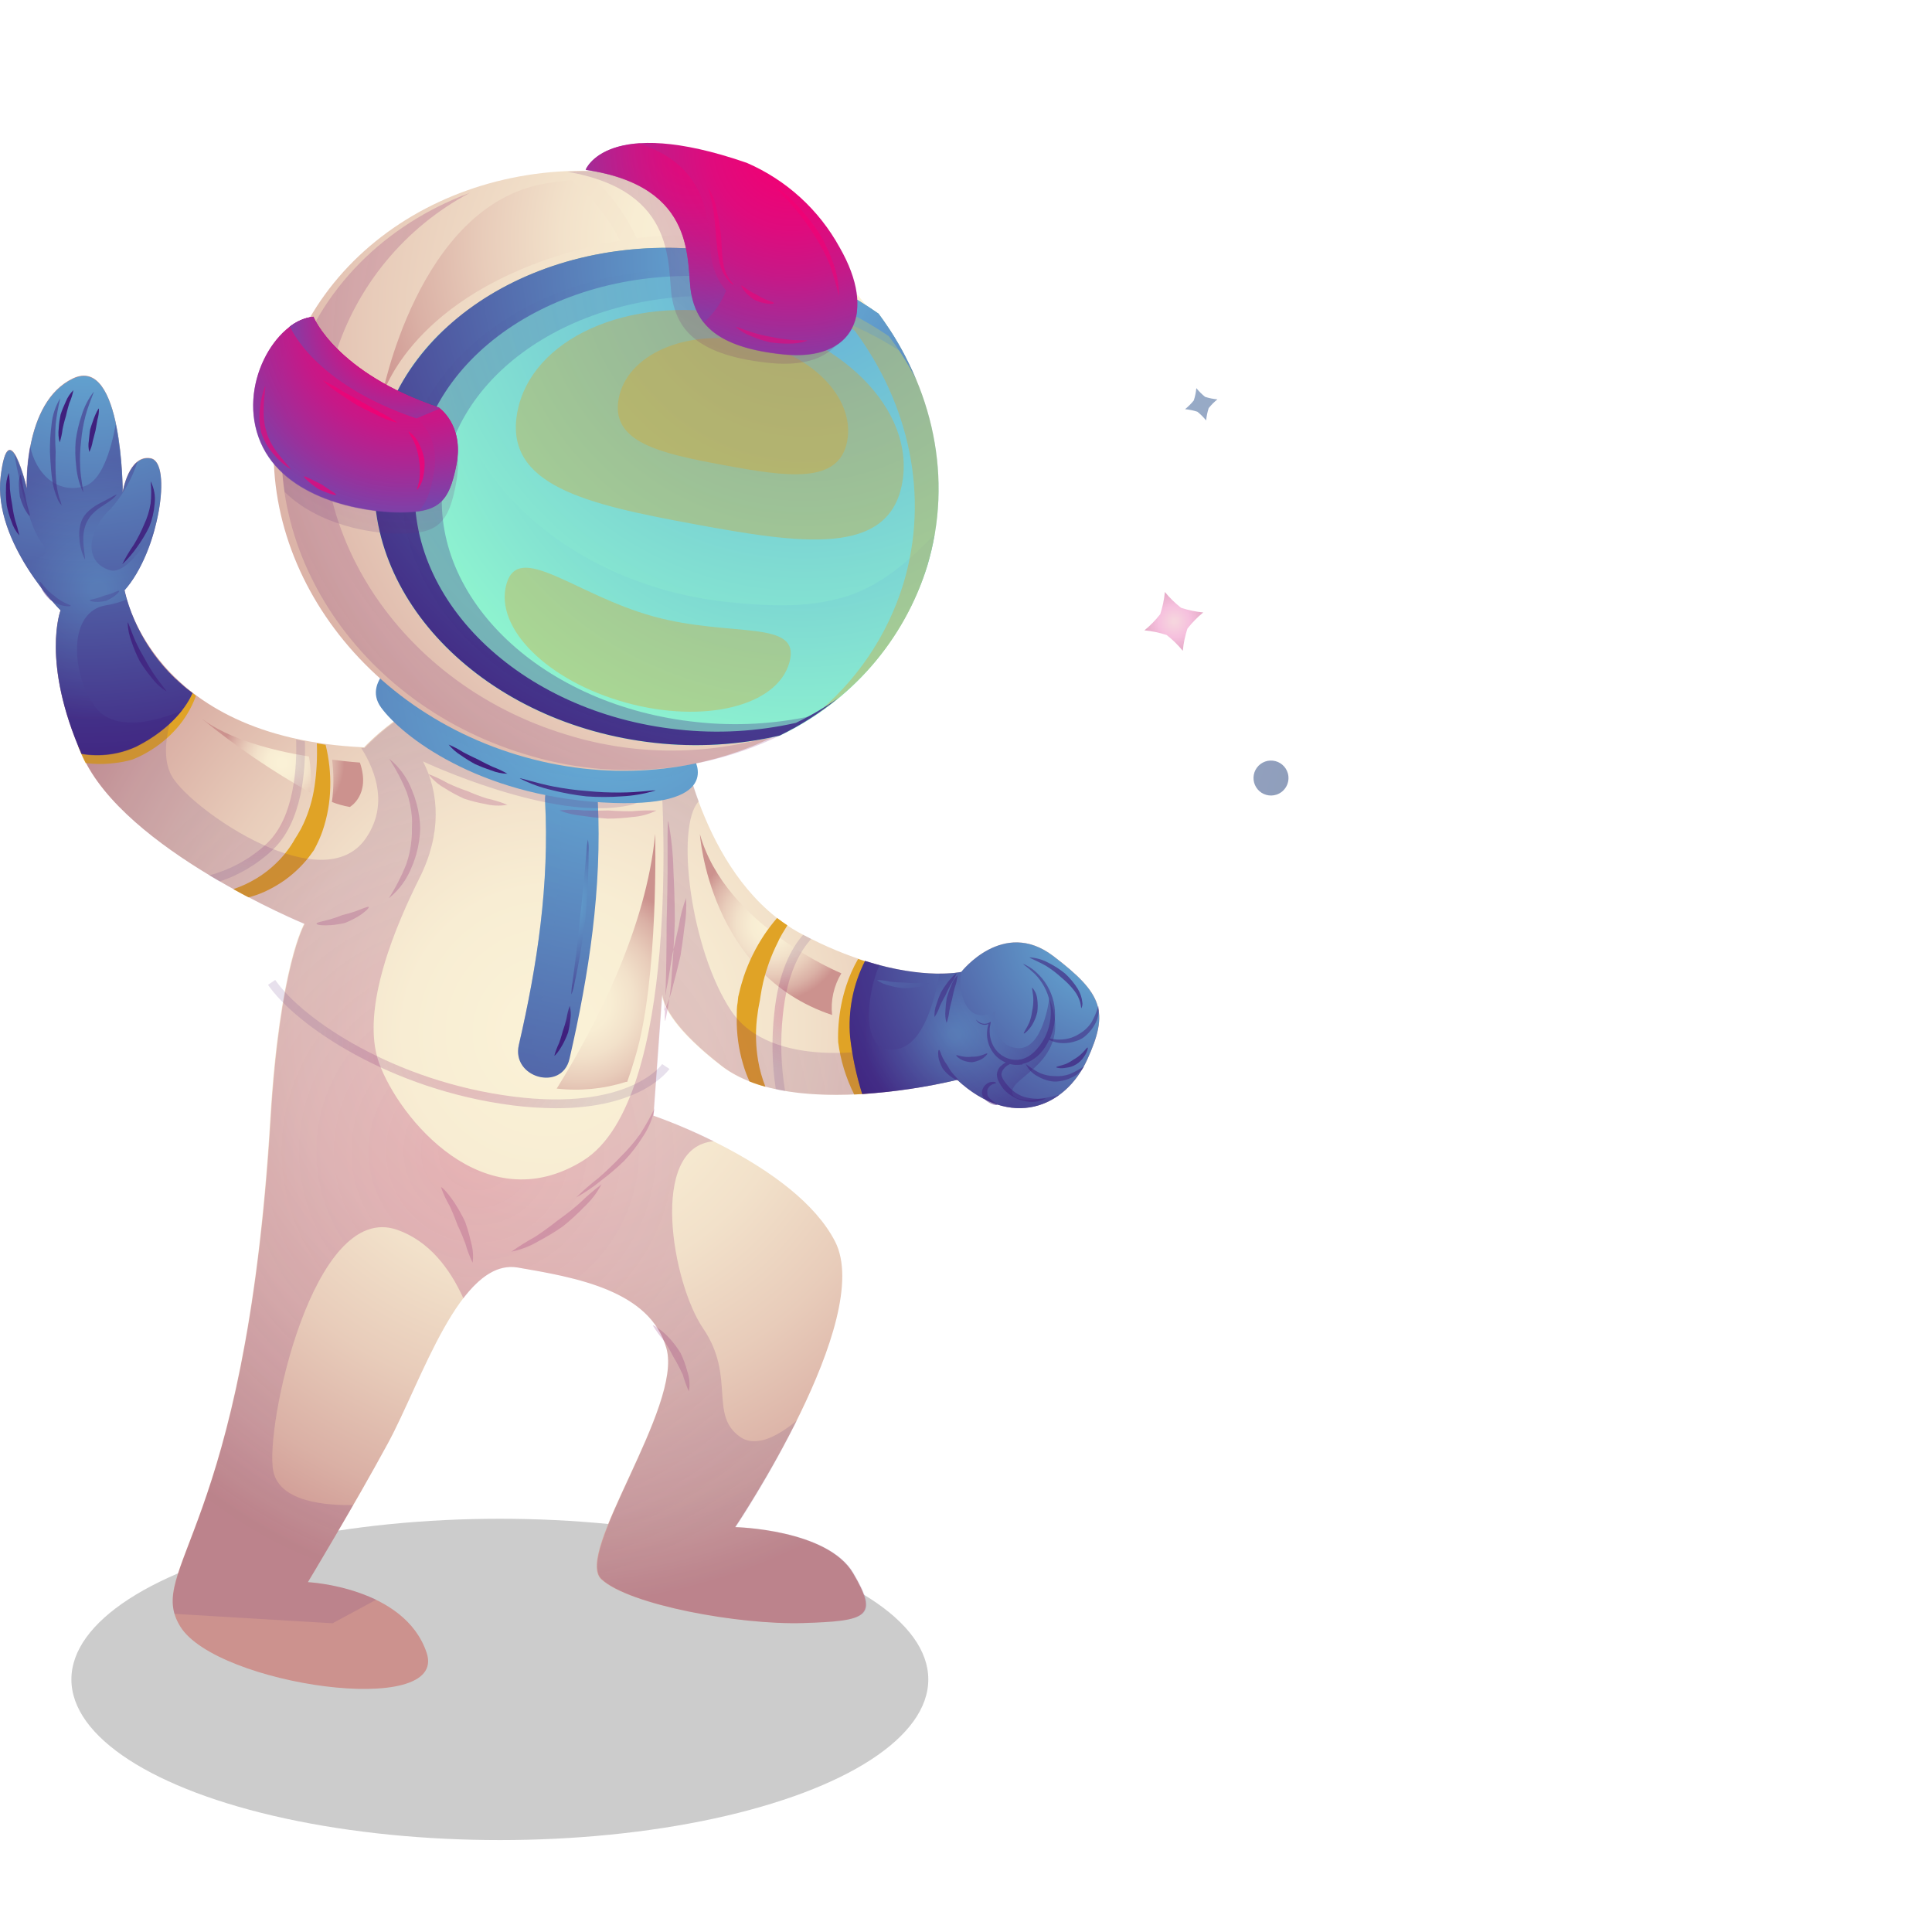 <svg width="64" height="64" viewBox="0 0 64 64" fill="none" xmlns="http://www.w3.org/2000/svg">
<g clip-path="url(#clip0_1_4155)">
<ellipse cx="16.558" cy="55.633" rx="14.193" ry="5.322" fill="black" fill-opacity="0.2"/>
<path style="mix-blend-mode:screen" opacity="0.32" d="M38.588 19.61C38.564 19.86 38.513 20.107 38.434 20.346C38.28 20.543 38.104 20.723 37.91 20.881C38.16 20.905 38.407 20.957 38.646 21.035C38.843 21.189 39.023 21.365 39.182 21.559C39.205 21.309 39.257 21.062 39.335 20.824C39.49 20.626 39.665 20.447 39.859 20.288C39.609 20.264 39.362 20.213 39.124 20.134C38.926 19.98 38.747 19.804 38.588 19.61Z" fill="url(#paint0_radial_1_4155)"/>
<path style="mix-blend-mode:screen" opacity="0.5" d="M42.281 26.325C42.171 26.36 42.053 26.362 41.942 26.33C41.831 26.298 41.733 26.234 41.659 26.145C41.585 26.056 41.539 25.948 41.527 25.833C41.515 25.718 41.538 25.602 41.592 25.5C41.647 25.399 41.73 25.315 41.833 25.261C41.935 25.207 42.05 25.185 42.165 25.198C42.28 25.21 42.389 25.256 42.477 25.331C42.565 25.405 42.629 25.504 42.661 25.615C42.702 25.76 42.685 25.914 42.614 26.047C42.543 26.179 42.424 26.279 42.281 26.325Z" fill="url(#paint1_radial_1_4155)"/>
<path style="mix-blend-mode:screen" opacity="0.5" d="M39.955 13.928C39.868 13.822 39.771 13.725 39.665 13.639C39.532 13.596 39.395 13.568 39.257 13.555C39.363 13.469 39.46 13.372 39.546 13.265C39.589 13.133 39.618 12.995 39.63 12.857C39.716 12.963 39.813 13.06 39.92 13.146C40.053 13.189 40.19 13.217 40.328 13.23C40.221 13.315 40.124 13.413 40.039 13.52C39.996 13.653 39.968 13.79 39.955 13.928Z" fill="url(#paint2_radial_1_4155)"/>
<path style="mix-blend-mode:screen" opacity="0.32" d="M12.273 11.154C12.344 10.913 12.441 10.68 12.562 10.459C12.751 10.293 12.957 10.147 13.176 10.024C12.935 9.954 12.701 9.857 12.481 9.735C12.314 9.547 12.168 9.341 12.047 9.121C11.976 9.363 11.879 9.597 11.757 9.819C11.568 9.984 11.362 10.129 11.143 10.25C11.385 10.321 11.618 10.418 11.838 10.54C12.005 10.729 12.15 10.934 12.273 11.154Z" fill="url(#paint3_radial_1_4155)"/>
<path d="M22.583 24.522C22.583 24.522 23.31 29.217 26.551 30.938C29.793 32.658 31.846 32.195 31.846 32.195C31.846 32.195 33.234 30.408 34.888 31.665C36.542 32.922 36.742 33.519 36.014 35.106C35.288 36.693 33.5 37.423 31.713 35.769C31.713 35.769 26.288 37.157 23.892 35.306C21.497 33.455 21.949 32.647 21.949 32.647L21.642 36.96C21.642 36.96 26.34 38.547 27.664 41.128C28.987 43.709 24.353 50.588 24.353 50.588C24.353 50.588 27.397 50.655 28.258 52.112C29.118 53.569 28.721 53.699 26.604 53.766C24.486 53.832 20.848 53.169 19.921 52.317C18.994 51.466 22.618 46.597 22.076 44.667C21.535 42.738 19.064 42.318 17.152 41.988C15.24 41.658 13.966 45.754 12.851 47.81C11.735 49.867 10.2 52.41 10.2 52.41C10.2 52.41 13.407 52.569 14.134 54.753C14.861 56.937 7.168 55.816 5.974 53.884C4.781 51.952 8.129 50.843 8.952 37.084C9.259 31.986 10.079 30.599 10.079 30.599C10.079 30.599 4.123 28.151 2.733 25.04C1.343 21.929 2.006 20.212 2.006 20.212C2.006 20.212 -0.245 17.961 0.022 15.777C0.288 13.593 0.891 16.174 0.891 16.174C0.891 16.174 0.757 13.329 2.411 12.536C4.065 11.742 4.065 16.301 4.065 16.301C4.065 16.301 4.265 15.044 4.992 15.178C5.719 15.311 5.256 18.285 4.123 19.543C4.123 19.543 4.917 24.441 12.063 24.756C12.063 24.756 13.98 22.639 16.364 22.706C18.748 22.772 22.583 24.522 22.583 24.522Z" fill="url(#paint4_radial_1_4155)"/>
<path style="mix-blend-mode:screen" d="M10.236 25.06C10.303 25.456 10.319 25.859 10.285 26.259C9.014 25.544 7.805 24.721 6.673 23.8C7.56 24.484 9.063 24.875 10.236 25.06Z" fill="url(#paint5_radial_1_4155)"/>
<path style="mix-blend-mode:screen" d="M11.001 25.165C11.554 25.238 11.922 25.261 11.922 25.261C12.29 26.332 11.589 26.732 11.589 26.732C11.386 26.698 11.187 26.643 10.995 26.567C11.058 26.102 11.06 25.631 11.001 25.165Z" fill="url(#paint6_radial_1_4155)"/>
<path style="mix-blend-mode:screen" d="M27.871 32.242C27.871 32.242 24.03 30.666 23.185 27.633C23.185 27.633 23.492 32.268 27.564 33.623C27.513 33.141 27.621 32.656 27.871 32.242Z" fill="url(#paint7_radial_1_4155)"/>
<path d="M19.803 26.533C19.945 29.429 19.514 32.262 18.865 35.078C18.613 36.167 16.936 35.706 17.188 34.614C17.805 31.944 18.202 29.279 18.057 26.533C18.002 25.415 19.74 25.418 19.795 26.533H19.803Z" fill="url(#paint8_radial_1_4155)"/>
<path style="mix-blend-mode:color-burn" opacity="0.34" d="M17.187 34.613C17.804 31.942 18.201 29.277 18.056 26.531C18.046 26.431 18.057 26.329 18.087 26.233C18.117 26.136 18.167 26.047 18.232 25.97C18.297 25.893 18.377 25.829 18.468 25.783C18.558 25.738 18.656 25.71 18.757 25.703C18.684 25.78 18.628 25.871 18.592 25.971C18.556 26.07 18.541 26.177 18.548 26.282C18.684 29.028 18.288 31.693 17.679 34.364C17.649 34.504 17.653 34.648 17.69 34.787C17.727 34.925 17.797 35.052 17.893 35.158C17.99 35.263 18.11 35.344 18.244 35.394C18.378 35.444 18.522 35.461 18.664 35.444C18.151 36.009 16.973 35.543 17.187 34.613Z" fill="url(#paint9_radial_1_4155)"/>
<path style="mix-blend-mode:multiply" opacity="0.25" d="M22.037 33.822C22.157 33.281 22.232 32.73 22.259 32.177C22.329 31.348 22.355 30.52 22.355 30.52C22.355 30.52 22.355 29.689 22.309 28.857C22.298 28.303 22.241 27.751 22.138 27.206C22.1 27.206 22.12 28.037 22.115 28.863C22.109 29.689 22.083 30.514 22.083 30.514C22.083 30.514 22.083 31.34 22.066 32.165C22.048 32.991 21.999 33.819 22.037 33.822ZM22.123 32.542C22.199 32.072 22.277 31.603 22.277 31.603L22.485 30.676C22.534 30.36 22.614 30.049 22.726 29.749C22.746 30.07 22.728 30.392 22.674 30.708C22.619 31.183 22.543 31.655 22.543 31.655C22.543 31.655 22.439 32.122 22.312 32.582C22.244 32.895 22.14 33.2 22.002 33.489C22.01 33.17 22.051 32.852 22.123 32.542ZM13.454 28.64C13.547 28.375 13.606 28.1 13.631 27.82C13.645 27.694 13.649 27.567 13.645 27.441C13.653 27.315 13.653 27.19 13.645 27.064C13.621 26.784 13.564 26.508 13.474 26.241C13.316 25.856 13.122 25.487 12.895 25.138C13.232 25.41 13.491 25.767 13.645 26.172C13.763 26.45 13.844 26.742 13.886 27.041C13.906 27.176 13.918 27.313 13.92 27.449C13.917 27.586 13.905 27.723 13.883 27.858C13.84 28.157 13.757 28.45 13.636 28.727C13.479 29.13 13.219 29.485 12.88 29.755C13.107 29.403 13.299 29.029 13.454 28.64ZM10.928 30.456C11.071 30.415 11.211 30.367 11.348 30.311C11.493 30.277 11.636 30.236 11.777 30.187C11.988 30.111 12.197 30.013 12.217 30.045C12.237 30.077 12.064 30.236 11.861 30.36C11.724 30.442 11.58 30.513 11.432 30.572C11.277 30.61 11.119 30.635 10.96 30.647C10.723 30.665 10.485 30.647 10.485 30.598C10.485 30.549 10.711 30.52 10.928 30.456ZM15.067 39.861C15.193 40.056 15.307 40.26 15.406 40.469C15.485 40.688 15.55 40.912 15.6 41.139C15.667 41.363 15.686 41.599 15.658 41.831C15.557 41.626 15.475 41.411 15.415 41.191C15.299 40.875 15.154 40.574 15.154 40.574C15.154 40.574 15.041 40.258 14.899 39.954C14.783 39.756 14.686 39.548 14.61 39.331C14.644 39.308 14.876 39.569 15.067 39.861ZM17.732 40.968C18.12 40.713 18.482 40.423 18.482 40.423C18.482 40.423 18.862 40.16 19.215 39.844C19.44 39.625 19.678 39.42 19.928 39.23C19.777 39.511 19.582 39.766 19.349 39.983C19.128 40.212 18.893 40.427 18.645 40.626C18.383 40.808 18.11 40.974 17.828 41.121C17.553 41.284 17.254 41.399 16.941 41.463C17.195 41.283 17.459 41.118 17.732 40.968ZM22.598 45.501C22.515 45.312 22.418 45.129 22.309 44.953C22.217 44.769 22.114 44.591 21.999 44.42C21.861 44.259 21.736 44.088 21.625 43.908C21.648 43.879 21.915 44.058 22.147 44.299C22.297 44.46 22.431 44.635 22.546 44.823C22.641 45.022 22.717 45.23 22.772 45.443C22.843 45.652 22.859 45.875 22.819 46.092C22.734 45.9 22.663 45.703 22.607 45.501H22.598ZM19.34 26.847C19.742 26.861 20.142 26.847 20.142 26.847C20.142 26.847 20.539 26.879 20.939 26.873C21.206 26.848 21.475 26.841 21.744 26.85C21.497 26.972 21.228 27.045 20.953 27.064C20.681 27.099 20.407 27.117 20.133 27.119C20.133 27.119 19.722 27.093 19.322 27.029C19.05 27.006 18.782 26.944 18.526 26.847C18.799 26.815 19.075 26.815 19.349 26.847H19.34ZM14.836 25.946C15.045 26.044 15.26 26.13 15.479 26.204C15.691 26.297 15.909 26.38 16.13 26.45C16.361 26.5 16.587 26.57 16.805 26.659C16.566 26.703 16.32 26.695 16.084 26.636C15.845 26.594 15.61 26.535 15.38 26.459C15.158 26.36 14.944 26.245 14.74 26.114C14.527 25.996 14.34 25.836 14.193 25.642C14.415 25.726 14.63 25.828 14.836 25.946ZM19.835 39.013C20.215 38.688 20.553 38.326 20.553 38.326C20.789 38.096 21.004 37.846 21.197 37.579C21.378 37.3 21.542 37.01 21.686 36.71C21.623 37.043 21.493 37.361 21.304 37.642C21.124 37.931 20.917 38.2 20.684 38.448C20.441 38.682 20.185 38.902 19.916 39.105C19.657 39.318 19.379 39.506 19.085 39.667C19.324 39.435 19.575 39.217 19.838 39.013H19.835Z" fill="url(#paint10_radial_1_4155)"/>
<path d="M2.618 24.712C2.975 24.733 3.333 24.702 3.681 24.62C3.836 24.582 3.988 24.535 4.136 24.478C4.288 24.435 4.437 24.382 4.582 24.318C4.91 24.174 5.215 23.984 5.489 23.753C5.768 23.513 6.016 23.238 6.227 22.937L6.268 22.876C6.34 22.934 6.41 22.989 6.485 23.044V23.067C6.342 23.453 6.13 23.809 5.86 24.119C5.584 24.434 5.258 24.703 4.895 24.912C4.729 25.011 4.554 25.095 4.374 25.164C4.184 25.219 3.99 25.257 3.794 25.277C3.477 25.318 3.156 25.318 2.838 25.277C2.801 25.205 2.763 25.132 2.731 25.06C2.679 24.944 2.636 24.831 2.586 24.718L2.618 24.712Z" fill="#E0A326"/>
<path d="M9.46 28.252C9.578 28.105 9.683 27.948 9.775 27.783L9.859 27.649C9.932 27.531 9.998 27.408 10.056 27.282C10.236 26.887 10.359 26.468 10.421 26.039C10.489 25.571 10.514 25.098 10.496 24.625L10.786 24.672C10.9 25.134 10.952 25.609 10.94 26.085C10.93 26.578 10.843 27.067 10.682 27.534C10.627 27.69 10.562 27.843 10.488 27.991L10.401 28.159L10.288 28.316C10.19 28.451 10.081 28.579 9.964 28.698C9.801 28.866 9.623 29.019 9.433 29.156C9.216 29.308 8.986 29.44 8.744 29.549C8.579 29.622 8.409 29.681 8.234 29.726C8.072 29.642 7.904 29.552 7.73 29.454C8.002 29.363 8.262 29.241 8.507 29.092C8.871 28.869 9.193 28.585 9.46 28.252Z" fill="#E0A326"/>
<path d="M25.759 31.229C25.551 31.643 25.392 32.08 25.283 32.53C25.243 32.715 25.211 32.869 25.197 32.976C25.182 33.083 25.171 33.144 25.171 33.144L25.139 33.312C25.115 33.419 25.098 33.576 25.072 33.761C25.023 34.218 25.037 34.678 25.113 35.131C25.163 35.428 25.245 35.72 25.356 36C25.177 35.952 25.001 35.894 24.829 35.826C24.742 35.639 24.671 35.445 24.614 35.247C24.467 34.752 24.397 34.237 24.406 33.721C24.406 33.512 24.406 33.335 24.435 33.214L24.455 33.02L24.501 32.831C24.527 32.71 24.577 32.542 24.64 32.342C24.805 31.857 25.032 31.395 25.315 30.969C25.445 30.774 25.588 30.587 25.741 30.41C25.851 30.494 25.967 30.575 26.083 30.653C25.97 30.838 25.843 31.03 25.759 31.229Z" fill="#E0A326"/>
<path d="M28.489 34.449C28.489 34.449 28.489 34.658 28.529 34.971C28.578 35.355 28.667 35.734 28.793 36.1C28.793 36.144 28.822 36.184 28.836 36.225C28.66 36.225 28.48 36.251 28.297 36.257C28.023 35.711 27.843 35.124 27.765 34.519C27.758 34.321 27.763 34.122 27.779 33.925C27.814 33.494 27.898 33.068 28.031 32.656C28.131 32.347 28.263 32.049 28.425 31.767C28.538 31.808 28.651 31.845 28.758 31.877C28.656 32.172 28.58 32.475 28.529 32.784C28.462 33.166 28.435 33.554 28.448 33.942C28.451 34.243 28.489 34.449 28.489 34.449Z" fill="#E0A326"/>
<path style="mix-blend-mode:multiply" opacity="0.25" d="M5.78 53.461C5.29 51.723 8.195 49.788 8.966 37.095C9.273 31.997 10.093 30.61 10.093 30.61C10.093 30.61 4.137 28.162 2.747 25.051C2.504 24.515 2.305 23.959 2.15 23.391L5.843 22.488C5.919 22.56 5.997 22.632 6.081 22.705C5.774 23.359 5.166 24.9 5.728 25.769C6.452 26.896 10.704 29.825 12.12 27.768C12.845 26.711 12.488 25.607 11.967 24.779H12.077C12.902 23.917 13.926 23.273 15.06 22.905C17.98 24.118 22.704 26.259 20.877 26.67C18.299 27.25 14.012 25.222 14.012 25.222C14.556 26.276 14.629 27.62 13.902 29.074C13.175 30.528 11.903 33.399 12.558 35.215C13.212 37.031 16.034 40.484 19.315 38.448C22.597 36.411 21.922 26.131 21.922 26.131L22.768 25.341C22.855 25.674 22.977 26.088 23.145 26.546C22.366 27.377 22.875 31.447 24.211 33.471C25.546 35.496 29.19 34.743 29.19 34.743C29.43 35.173 29.531 35.667 29.48 36.157C27.701 36.362 25.288 36.382 23.904 35.305C22.354 34.1 21.998 33.338 21.94 32.95L21.65 36.959C22.331 37.201 22.996 37.483 23.643 37.805C21.473 37.99 22.27 42.511 23.292 44.006C24.381 45.605 23.472 46.877 24.526 47.604C25.056 47.969 25.795 47.557 26.4 47.053C25.793 48.269 25.116 49.449 24.373 50.587C24.373 50.587 27.417 50.654 28.277 52.111C29.138 53.568 28.741 53.698 26.623 53.765C24.506 53.831 20.868 53.168 19.941 52.316C19.014 51.465 22.62 46.599 22.079 44.669C21.537 42.74 19.066 42.32 17.155 41.99C16.477 41.874 15.886 42.309 15.35 43.007C14.901 42.019 14.215 41.11 13.157 40.739C10.359 39.76 8.76 47.317 9.053 48.733C9.264 49.773 10.86 49.875 11.7 49.854C10.898 51.245 10.197 52.412 10.197 52.412C10.982 52.468 11.75 52.664 12.465 52.991L11.017 53.773L5.78 53.461Z" fill="url(#paint11_radial_1_4155)"/>
<path d="M28.161 34.35C28.089 33.481 28.261 32.609 28.656 31.833C30.655 32.464 31.842 32.198 31.842 32.198C31.842 32.198 33.23 30.41 34.884 31.668C36.538 32.925 36.738 33.521 36.011 35.109C35.284 36.696 33.496 37.426 31.709 35.772C30.675 36.016 29.622 36.173 28.561 36.241C28.367 35.625 28.233 34.992 28.161 34.35Z" fill="url(#paint12_radial_1_4155)"/>
<path d="M0.022 15.791C0.286 13.61 0.891 16.188 0.891 16.188C0.891 16.188 0.758 13.343 2.412 12.549C4.066 11.756 4.066 16.315 4.066 16.315C4.066 16.315 4.266 15.058 4.993 15.191C5.72 15.324 5.256 18.299 4.124 19.556C4.452 20.921 5.251 22.126 6.38 22.96C6.195 23.371 5.714 24.118 4.515 24.73C3.949 24.991 3.317 25.075 2.702 24.97C1.358 21.911 2.007 20.22 2.007 20.22C2.007 20.22 -0.244 17.975 0.022 15.791Z" fill="url(#paint13_radial_1_4155)"/>
<path d="M22.989 25.133C22.989 25.133 24.07 26.828 19.945 26.581C15.82 26.335 13.315 24.386 12.625 23.439C11.936 22.492 13.512 21.643 13.512 21.643L22.989 25.133Z" fill="url(#paint14_radial_1_4155)"/>
<path style="mix-blend-mode:color-burn" opacity="0.34" d="M22.989 25.132C23.012 25.169 23.031 25.208 23.047 25.248C22.757 25.622 21.987 25.946 20.014 25.827C15.89 25.578 13.384 23.632 12.698 22.685C12.652 22.623 12.614 22.555 12.585 22.485C12.823 22.134 13.14 21.844 13.511 21.639L22.989 25.132Z" fill="url(#paint15_radial_1_4155)"/>
<g style="mix-blend-mode:multiply" opacity="0.25">
<path d="M18.412 36.712C21.257 36.712 22.12 35.472 22.178 35.411L21.934 35.249C21.934 35.263 20.822 36.81 17.01 36.326C13.062 35.828 10.018 33.766 9.117 32.462L8.879 32.624C9.809 33.974 12.935 36.1 16.973 36.616C17.45 36.677 17.931 36.709 18.412 36.712Z" fill="url(#paint16_radial_1_4155)"/>
</g>
<g style="mix-blend-mode:multiply" opacity="0.25">
<path d="M26.873 31.103C26.535 31.471 26.071 32.215 25.932 33.632C25.844 34.468 25.869 35.312 26.007 36.14C25.903 36.123 25.802 36.103 25.7 36.08C25.574 35.26 25.556 34.427 25.645 33.603C25.782 32.189 26.225 31.396 26.604 30.967L26.873 31.103Z" fill="url(#paint17_radial_1_4155)"/>
<path d="M9.811 24.499L10.101 24.56C10.124 25.429 10.04 27.222 9.015 28.169C8.516 28.633 7.923 28.985 7.277 29.2C7.161 29.137 7.048 29.067 6.932 28.998C7.639 28.809 8.289 28.451 8.826 27.955C9.782 27.071 9.837 25.287 9.811 24.499Z" fill="url(#paint18_radial_1_4155)"/>
</g>
<path style="mix-blend-mode:color-burn" opacity="0.34" d="M35.09 36.269C34.204 36.917 32.959 36.923 31.713 35.77C30.679 36.015 29.625 36.172 28.564 36.24C28.369 35.624 28.233 34.99 28.159 34.348C28.087 33.479 28.259 32.608 28.654 31.831C28.819 31.883 28.979 31.927 29.132 31.967C28.66 33.053 28.501 35.058 29.77 34.742C30.555 34.545 30.928 33.294 31.125 32.251C31.367 32.256 31.608 32.237 31.846 32.196C31.791 32.473 31.806 32.76 31.89 33.03C32.194 34.009 32.97 33.502 32.97 33.502C32.97 33.502 32.802 34.617 33.68 34.719C34.557 34.82 34.76 33.065 34.76 33.065C35.629 35.226 33.312 35.672 33.544 36.251C33.683 36.541 34.433 36.431 35.09 36.269Z" fill="url(#paint19_radial_1_4155)"/>
<path style="mix-blend-mode:multiply" opacity="0.5" d="M34.369 35.651C34.486 35.72 34.612 35.771 34.743 35.802C34.862 35.832 34.987 35.837 35.108 35.816C35.242 35.797 35.372 35.757 35.493 35.698C35.671 35.623 35.819 35.49 35.913 35.321C35.764 35.421 35.606 35.507 35.441 35.579C35.278 35.637 35.104 35.661 34.931 35.648C34.759 35.646 34.588 35.608 34.43 35.538C34.273 35.454 34.123 35.358 33.981 35.249C34.063 35.422 34.199 35.564 34.369 35.651ZM33.164 35.31C33.208 35.263 33.26 35.225 33.318 35.197C33.165 35.135 33.031 35.035 32.927 34.907C32.826 34.782 32.755 34.635 32.721 34.478C32.692 34.352 32.688 34.221 32.707 34.093C32.709 34.055 32.717 34.017 32.73 33.98C32.73 33.957 32.765 33.905 32.73 33.928C32.659 33.957 32.58 33.957 32.51 33.928C32.461 33.913 32.417 33.885 32.382 33.847C32.333 33.795 32.336 33.772 32.336 33.772C32.336 33.772 32.336 33.786 32.397 33.832C32.433 33.862 32.474 33.885 32.519 33.899C32.567 33.915 32.619 33.919 32.669 33.91C32.72 33.902 32.768 33.881 32.808 33.85C32.846 33.832 32.776 34.015 32.785 34.099C32.779 34.218 32.792 34.338 32.825 34.452C32.864 34.595 32.937 34.726 33.038 34.834C33.139 34.941 33.265 35.022 33.405 35.069C33.541 35.114 33.687 35.122 33.828 35.092C33.946 35.064 34.056 35.011 34.152 34.936C34.246 34.865 34.33 34.781 34.401 34.687C34.431 34.653 34.458 34.617 34.482 34.58C34.551 34.483 34.609 34.379 34.656 34.27C34.801 33.938 34.845 33.569 34.781 33.212C34.709 32.851 34.533 32.519 34.274 32.257C34.15 32.142 34.021 32.033 33.886 31.932C33.932 31.942 33.977 31.961 34.016 31.987C34.127 32.046 34.231 32.119 34.323 32.205C34.612 32.464 34.814 32.806 34.902 33.184C34.989 33.571 34.955 33.975 34.807 34.342L34.781 34.4C34.922 34.436 35.068 34.447 35.212 34.432C35.342 34.422 35.47 34.389 35.589 34.336C35.643 34.313 35.696 34.285 35.745 34.252C35.796 34.224 35.844 34.192 35.89 34.157C35.994 34.075 36.084 33.978 36.157 33.867C36.253 33.697 36.329 33.516 36.383 33.328C36.417 33.538 36.376 33.752 36.267 33.934C36.197 34.063 36.106 34.179 35.997 34.279C35.901 34.376 35.781 34.447 35.65 34.484C35.511 34.533 35.365 34.558 35.218 34.556C35.058 34.555 34.9 34.518 34.755 34.449C34.717 34.528 34.674 34.605 34.627 34.678C34.601 34.721 34.572 34.761 34.54 34.8C34.459 34.906 34.361 34.999 34.251 35.075C34.136 35.157 34.006 35.216 33.868 35.246C33.868 35.246 33.868 35.266 33.868 35.266C33.868 35.266 33.848 35.266 33.825 35.266C33.702 35.285 33.577 35.279 33.457 35.249C33.379 35.281 33.31 35.333 33.257 35.399C33.207 35.453 33.178 35.523 33.173 35.596C33.183 35.662 33.208 35.724 33.245 35.779C33.283 35.84 33.327 35.897 33.376 35.95C33.419 36.008 33.468 36.06 33.524 36.106C33.643 36.212 33.783 36.292 33.935 36.341C34.168 36.4 34.409 36.414 34.647 36.384C34.418 36.507 34.15 36.536 33.9 36.465C33.724 36.425 33.559 36.347 33.416 36.236C33.351 36.187 33.291 36.131 33.237 36.069C33.184 36.004 33.138 35.934 33.101 35.86C33.053 35.781 33.026 35.691 33.023 35.599C33.029 35.485 33.08 35.378 33.164 35.301V35.31ZM32.678 35.909C32.742 35.859 32.822 35.833 32.904 35.837C32.967 35.837 33.002 35.869 32.999 35.88C32.996 35.892 32.846 35.898 32.765 36.005C32.739 36.031 32.72 36.063 32.711 36.099C32.701 36.135 32.701 36.172 32.71 36.208C32.706 36.23 32.706 36.252 32.71 36.274C32.733 36.327 32.767 36.373 32.811 36.41C32.91 36.506 33.046 36.575 33.037 36.599C33.028 36.622 32.875 36.599 32.747 36.515C32.678 36.474 32.619 36.418 32.576 36.349C32.552 36.316 32.536 36.277 32.53 36.237C32.523 36.196 32.526 36.154 32.539 36.115C32.561 36.033 32.61 35.961 32.678 35.909ZM31.678 34.956C31.678 34.936 31.817 34.994 31.945 35.005C32.028 35.017 32.111 35.017 32.194 35.005C32.279 35.008 32.364 34.999 32.446 34.979C32.571 34.95 32.687 34.881 32.704 34.898C32.721 34.916 32.626 35.029 32.492 35.098C32.401 35.143 32.303 35.173 32.203 35.188C32.104 35.186 32.006 35.167 31.913 35.133C31.771 35.078 31.664 34.977 31.678 34.956ZM31.539 33.099C31.539 33.099 31.484 33.291 31.447 33.488C31.433 33.624 31.403 33.758 31.357 33.887C31.315 33.754 31.302 33.612 31.319 33.473C31.325 33.334 31.339 33.196 31.363 33.059C31.401 32.925 31.448 32.793 31.505 32.665C31.549 32.531 31.622 32.409 31.719 32.306C31.707 32.438 31.679 32.569 31.635 32.694C31.574 32.903 31.539 33.099 31.539 33.099ZM31.169 32.879C31.237 32.757 31.315 32.64 31.4 32.529C31.528 32.361 31.69 32.219 31.69 32.239C31.64 32.367 31.576 32.49 31.499 32.604C31.4 32.781 31.322 32.966 31.322 32.966C31.322 32.966 31.221 33.14 31.137 33.323C31.093 33.453 31.032 33.578 30.957 33.693C30.948 33.553 30.968 33.411 31.018 33.279C31.059 33.142 31.109 33.009 31.169 32.879ZM31.23 35.046C31.274 35.133 31.325 35.216 31.383 35.295C31.429 35.382 31.483 35.465 31.545 35.541C31.638 35.657 31.754 35.756 31.742 35.779C31.731 35.802 31.58 35.735 31.453 35.631C31.367 35.562 31.291 35.482 31.227 35.394C31.176 35.302 31.135 35.205 31.105 35.104C31.064 34.945 31.07 34.782 31.105 34.78C31.14 34.777 31.163 34.913 31.23 35.046ZM2.742 17.168C2.779 17.101 2.825 17.039 2.878 16.983C2.992 16.866 3.124 16.769 3.269 16.693L3.68 16.476C3.739 16.437 3.802 16.405 3.868 16.381C3.868 16.381 3.819 16.456 3.718 16.537C3.616 16.618 3.472 16.708 3.335 16.8C3.212 16.881 3.101 16.978 3.005 17.09C2.965 17.139 2.93 17.193 2.901 17.25C2.868 17.305 2.841 17.364 2.823 17.426C2.778 17.566 2.756 17.711 2.759 17.858C2.759 18.188 2.84 18.518 2.811 18.527C2.708 18.321 2.647 18.096 2.632 17.866C2.614 17.704 2.623 17.539 2.661 17.38C2.679 17.306 2.706 17.235 2.742 17.168ZM2.707 13.75C2.792 13.473 2.925 13.213 3.101 12.983C3.124 12.983 2.936 13.38 2.829 13.788C2.759 14.06 2.711 14.337 2.687 14.617C2.652 14.895 2.641 15.176 2.655 15.457C2.672 15.879 2.776 16.297 2.753 16.302C2.629 16.04 2.553 15.757 2.527 15.468C2.491 15.18 2.484 14.889 2.507 14.599C2.546 14.31 2.612 14.026 2.707 13.75ZM1.838 15.254C1.838 15.425 1.838 15.648 1.855 15.871C1.868 16.074 1.902 16.274 1.957 16.47C1.992 16.558 2.021 16.648 2.044 16.74C1.975 16.671 1.924 16.588 1.893 16.496C1.811 16.301 1.755 16.095 1.728 15.885C1.696 15.656 1.682 15.43 1.67 15.262L1.655 14.973C1.651 14.668 1.668 14.363 1.708 14.06C1.737 13.752 1.836 13.455 1.997 13.191C1.926 13.477 1.875 13.768 1.844 14.06C1.824 14.357 1.824 14.655 1.844 14.953L1.838 15.254ZM0.679 15.723C0.705 15.723 0.723 15.9 0.755 16.071C0.786 16.241 0.836 16.404 0.836 16.404C0.836 16.404 0.862 16.575 0.905 16.743C0.949 16.911 1.007 17.076 0.983 17.087C0.96 17.099 0.859 16.951 0.784 16.798C0.733 16.687 0.691 16.573 0.659 16.456C0.639 16.336 0.629 16.215 0.627 16.094C0.614 15.968 0.632 15.841 0.679 15.723ZM3.457 19.729C3.539 19.711 3.619 19.688 3.698 19.659C3.813 19.616 3.929 19.555 3.947 19.575C3.964 19.596 3.868 19.694 3.755 19.772C3.68 19.823 3.599 19.867 3.515 19.903C3.426 19.924 3.335 19.937 3.243 19.94C3.107 19.94 2.973 19.917 2.973 19.891C2.973 19.865 3.104 19.848 3.223 19.813C3.302 19.79 3.381 19.762 3.457 19.729ZM1.551 19.523C1.623 19.601 1.704 19.671 1.792 19.732C1.872 19.803 1.96 19.866 2.052 19.92C2.194 20.001 2.356 20.048 2.342 20.071C2.327 20.094 2.159 20.094 1.989 20.036C1.876 19.997 1.769 19.944 1.67 19.877C1.58 19.795 1.501 19.703 1.435 19.602C1.34 19.451 1.296 19.277 1.319 19.268C1.343 19.26 1.438 19.407 1.551 19.523Z" fill="url(#paint20_radial_1_4155)"/>
<path style="mix-blend-mode:color-burn" opacity="0.34" d="M2.006 20.223C1.521 19.712 1.097 19.148 0.743 18.54C1.322 18.569 1.719 18.403 1.368 17.96C1.018 17.517 0.685 16.208 0.47 15.026C0.656 15.393 0.795 15.783 0.882 16.185C0.87 15.714 0.908 15.242 0.998 14.78C1.186 15.681 1.867 16.361 2.776 16.115C3.355 15.956 3.665 14.957 3.833 14.064C3.975 14.807 4.049 15.562 4.056 16.318C4.056 16.318 4.172 15.585 4.552 15.298C4.368 15.876 4.065 16.407 3.662 16.86C2.944 17.523 2.721 18.598 3.633 18.887C4.097 19.026 4.676 18.267 5.131 17.485C4.955 18.246 4.611 18.958 4.123 19.568C4.141 19.666 4.164 19.762 4.193 19.858C3.978 19.949 3.754 20.013 3.523 20.049C2.252 20.243 2.336 22.262 3.138 23.394C3.941 24.527 6.035 23.53 6.035 23.53C5.621 24.04 5.101 24.454 4.511 24.741C3.945 25.003 3.313 25.087 2.698 24.982C1.357 21.914 2.006 20.223 2.006 20.223Z" fill="url(#paint21_radial_1_4155)"/>
<path style="mix-blend-mode:screen" d="M18.928 32.942C18.979 32.816 19.015 32.685 19.036 32.551C19.088 32.313 19.149 31.994 19.207 31.682C19.317 31.044 19.395 30.398 19.395 30.398C19.395 30.398 19.453 29.755 19.479 29.107C19.493 28.782 19.499 28.458 19.499 28.217C19.507 28.082 19.5 27.946 19.476 27.812C19.447 27.944 19.43 28.079 19.427 28.214C19.406 28.455 19.38 28.776 19.351 29.098C19.294 29.741 19.215 30.381 19.215 30.381C19.215 30.381 19.157 31.024 19.079 31.664C19.039 31.983 18.995 32.304 18.966 32.533C18.94 32.668 18.927 32.805 18.928 32.942ZM18.517 34.561C18.593 34.358 18.645 34.152 18.645 34.152C18.692 34.018 18.733 33.882 18.766 33.744C18.788 33.599 18.824 33.456 18.873 33.318C18.911 33.464 18.918 33.616 18.894 33.764C18.879 33.913 18.854 34.06 18.818 34.205C18.767 34.345 18.705 34.482 18.633 34.613C18.526 34.81 18.384 34.984 18.364 34.969C18.402 34.829 18.454 34.692 18.517 34.561ZM18.332 26.054C18.701 26.125 19.075 26.176 19.45 26.204C19.824 26.242 20.2 26.258 20.577 26.253C21.156 26.253 21.706 26.161 21.712 26.187C21.345 26.298 20.966 26.363 20.582 26.381C20.197 26.408 19.809 26.408 19.424 26.381C19.042 26.339 18.663 26.27 18.291 26.175C17.918 26.091 17.557 25.96 17.217 25.784C17.237 25.764 17.776 25.946 18.332 26.054ZM15.345 24.918C15.586 25.046 15.829 25.156 15.829 25.156C15.829 25.156 16.067 25.286 16.313 25.399C16.484 25.463 16.65 25.54 16.808 25.631C16.622 25.627 16.439 25.588 16.267 25.518C16.09 25.46 15.917 25.393 15.748 25.318C15.586 25.23 15.43 25.134 15.279 25.028C15.121 24.931 14.98 24.809 14.862 24.666C15.03 24.736 15.192 24.82 15.345 24.918Z" fill="url(#paint22_radial_1_4155)"/>
<g style="mix-blend-mode:screen">
<path d="M34.103 31.714C34.103 31.738 34.392 31.845 34.665 32.004C34.841 32.115 35.007 32.242 35.16 32.383C35.321 32.514 35.467 32.663 35.594 32.827C35.68 32.94 35.743 33.067 35.783 33.203C35.812 33.316 35.809 33.397 35.823 33.397C35.855 33.334 35.865 33.261 35.852 33.192C35.835 33.037 35.784 32.889 35.702 32.757C35.585 32.568 35.443 32.397 35.279 32.247C35.108 32.108 34.923 31.989 34.725 31.891C34.533 31.787 34.321 31.727 34.103 31.714Z" fill="url(#paint23_radial_1_4155)"/>
<path d="M33.914 34.236C33.932 34.253 34.094 34.117 34.204 33.929C34.275 33.804 34.328 33.669 34.361 33.529C34.38 33.388 34.38 33.245 34.361 33.103C34.347 32.961 34.289 32.826 34.196 32.718C34.172 32.718 34.23 32.921 34.23 33.115C34.232 33.245 34.218 33.374 34.19 33.5C34.174 33.628 34.143 33.754 34.097 33.874C34.016 34.056 33.897 34.219 33.914 34.236Z" fill="url(#paint24_radial_1_4155)"/>
<path d="M34.99 35.353C34.99 35.376 35.155 35.405 35.323 35.37C35.44 35.357 35.552 35.319 35.652 35.257C35.753 35.196 35.838 35.112 35.902 35.014C36.006 34.875 36.053 34.71 36.029 34.701C36.006 34.692 35.922 34.826 35.806 34.927C35.731 34.994 35.649 35.053 35.56 35.101C35.479 35.16 35.392 35.209 35.3 35.248C35.149 35.304 34.99 35.327 34.99 35.353Z" fill="url(#paint25_radial_1_4155)"/>
<path d="M29.052 32.466C29.174 32.556 29.314 32.618 29.463 32.648C29.607 32.689 29.755 32.718 29.903 32.735C30.055 32.735 30.206 32.724 30.355 32.7C30.506 32.691 30.652 32.646 30.781 32.567C30.635 32.555 30.489 32.555 30.344 32.567C30.201 32.568 30.057 32.561 29.915 32.547C29.915 32.547 29.701 32.547 29.489 32.518C29.346 32.485 29.199 32.467 29.052 32.466Z" fill="url(#paint26_radial_1_4155)"/>
<path d="M4.227 20.617C4.236 20.843 4.282 21.065 4.364 21.275C4.436 21.489 4.524 21.697 4.627 21.898C4.745 22.089 4.875 22.272 5.018 22.445C5.153 22.626 5.32 22.781 5.511 22.903C5.528 22.886 5.305 22.639 5.122 22.367C4.999 22.188 4.887 22.001 4.786 21.808C4.674 21.621 4.572 21.428 4.482 21.229C4.349 20.93 4.253 20.612 4.227 20.617Z" fill="url(#paint27_radial_1_4155)"/>
<path d="M4.05 18.691C4.237 18.517 4.404 18.322 4.549 18.111C4.699 17.903 4.832 17.682 4.945 17.451C5.042 17.209 5.101 16.954 5.122 16.695C5.154 16.436 5.108 16.174 4.989 15.942C5.016 16.187 5.016 16.435 4.989 16.68C4.95 16.922 4.877 17.157 4.772 17.378C4.677 17.607 4.565 17.828 4.436 18.039C4.292 18.247 4.163 18.464 4.05 18.691Z" fill="url(#paint28_radial_1_4155)"/>
<path d="M2.959 14.972C3.014 14.859 3.052 14.739 3.072 14.615L3.164 14.262L3.228 13.903C3.264 13.783 3.281 13.658 3.277 13.532C3.254 13.532 3.173 13.691 3.106 13.868C3.04 14.045 2.987 14.224 2.987 14.224C2.987 14.224 2.959 14.41 2.944 14.595C2.921 14.72 2.926 14.849 2.959 14.972Z" fill="url(#paint29_radial_1_4155)"/>
<path d="M1.977 14.656C2.024 14.512 2.056 14.364 2.073 14.213C2.116 13.996 2.183 13.785 2.183 13.785C2.183 13.785 2.229 13.57 2.296 13.356C2.357 13.217 2.403 13.073 2.432 12.924C2.322 13.034 2.235 13.165 2.177 13.31C2.111 13.448 2.053 13.592 2.006 13.738C1.975 13.889 1.955 14.042 1.945 14.196C1.925 14.35 1.936 14.507 1.977 14.656Z" fill="url(#paint30_radial_1_4155)"/>
<path d="M0.641 17.74C0.602 17.567 0.555 17.396 0.499 17.227C0.456 17.059 0.424 16.887 0.403 16.715C0.368 16.543 0.343 16.37 0.328 16.196C0.328 16.019 0.316 15.842 0.293 15.666C0.225 15.835 0.193 16.017 0.198 16.199C0.192 16.381 0.201 16.563 0.224 16.744C0.26 16.922 0.312 17.098 0.377 17.268C0.432 17.442 0.521 17.602 0.641 17.74Z" fill="url(#paint31_radial_1_4155)"/>
</g>
<path style="mix-blend-mode:screen" d="M20.777 35.838H20.736C19.996 36.073 19.214 36.149 18.442 36.061C19.769 33.923 21.408 30.731 21.704 27.623C21.704 27.623 21.822 32.403 21.052 34.986C20.959 35.302 20.866 35.592 20.777 35.838Z" fill="url(#paint32_radial_1_4155)"/>
<path d="M17.137 25.008C11.319 23.25 7.874 17.611 9.445 12.413C11.015 7.214 17.005 4.425 22.824 6.183C28.643 7.94 32.087 13.58 30.517 18.778C28.947 23.977 22.956 26.766 17.137 25.008Z" fill="url(#paint33_radial_1_4155)"/>
<path style="mix-blend-mode:multiply" opacity="0.25" d="M9.704 12.419C10.573 9.555 12.777 7.426 15.561 6.389C13.421 7.527 11.817 9.464 11.1 11.779C9.536 16.964 12.971 22.586 18.773 24.339C21.22 25.097 23.848 25.032 26.255 24.154C24.904 24.874 23.423 25.317 21.899 25.459C20.375 25.601 18.837 25.438 17.377 24.979C11.572 23.218 8.137 17.593 9.704 12.419Z" fill="url(#paint34_radial_1_4155)"/>
<path style="mix-blend-mode:multiply" d="M23.471 8.288C25.498 8.497 27.437 9.222 29.104 10.394C30.9 12.813 31.59 15.854 30.715 18.756C30.332 19.979 29.701 21.109 28.86 22.075C28.019 23.041 26.987 23.823 25.828 24.37C24.47 24.685 23.067 24.766 21.68 24.61C16.081 23.994 11.945 19.843 12.44 15.341C12.936 10.84 17.874 7.674 23.471 8.288Z" fill="url(#paint35_radial_1_4155)"/>
<path style="mix-blend-mode:multiply" d="M12.44 15.333C12.649 13.594 13.492 11.994 14.806 10.837C14.433 15.278 18.531 19.33 24.058 19.938C25.506 20.098 26.954 20.147 28.209 19.698C29.295 19.31 30.175 18.516 30.96 17.705C30.899 18.058 30.817 18.407 30.714 18.751C30.332 19.973 29.7 21.103 28.859 22.069C28.018 23.036 26.986 23.817 25.828 24.364C24.469 24.679 23.066 24.761 21.68 24.605C16.081 23.988 11.939 19.837 12.44 15.333Z" fill="url(#paint36_radial_1_4155)"/>
<g style="mix-blend-mode:screen" opacity="0.35">
<path d="M17.136 13.658C16.687 16.091 19.453 16.708 22.984 17.36C26.515 18.012 29.432 18.452 29.884 16.016C30.336 13.58 27.857 11.092 24.326 10.429C20.795 9.765 17.588 11.222 17.136 13.658Z" fill="#E0A326"/>
</g>
<g style="mix-blend-mode:screen" opacity="0.35">
<path d="M20.494 13.208C20.224 14.657 21.875 15.019 23.97 15.407C26.064 15.795 27.799 16.056 28.065 14.61C28.332 13.165 26.855 11.676 24.766 11.291C22.678 10.905 20.76 11.76 20.494 13.208Z" fill="#E0A326"/>
</g>
<g style="mix-blend-mode:screen" opacity="0.35">
<path d="M26.151 21.942C26.55 20.493 24.227 21.134 21.638 20.418C19.048 19.703 17.174 17.904 16.774 19.358C16.375 20.812 18.147 22.564 20.737 23.277C23.326 23.989 25.751 23.393 26.151 21.942Z" fill="#E0A326"/>
</g>
<g style="mix-blend-mode:screen" opacity="0.35">
<path d="M29.93 19.321C30.799 16.424 30.112 13.38 28.317 10.958C26.65 9.788 24.712 9.064 22.686 8.855C20.078 8.531 17.437 9.11 15.204 10.495C17.266 8.824 20.258 7.931 23.471 8.285C25.498 8.494 27.437 9.219 29.104 10.391C30.9 12.809 31.59 15.851 30.715 18.753C30.081 20.811 28.738 22.578 26.923 23.738C28.351 22.605 29.399 21.064 29.93 19.321Z" fill="#E0A326"/>
</g>
<path d="M12.44 15.332C12.935 10.825 17.874 7.67 23.47 8.285C25.497 8.494 27.437 9.219 29.104 10.39C29.599 11.058 30.013 11.782 30.335 12.548C30.081 12.053 29.783 11.581 29.446 11.138C27.87 10.062 26.05 9.4 24.151 9.211C18.885 8.65 14.242 11.529 13.775 15.668C13.309 19.807 17.202 23.602 22.465 24.166C23.768 24.309 25.085 24.234 26.364 23.946C26.854 23.711 27.324 23.434 27.769 23.121C27.171 23.608 26.52 24.026 25.828 24.366C24.469 24.681 23.067 24.763 21.68 24.607C16.081 23.987 11.939 19.836 12.44 15.332Z" fill="url(#paint37_radial_1_4155)"/>
<path style="mix-blend-mode:color-burn" opacity="0.34" d="M23.1 23.922C24.366 24.057 25.645 23.988 26.889 23.717C26.984 23.673 27.077 23.618 27.178 23.572C26.89 23.773 26.593 23.96 26.286 24.131C24.993 24.411 23.663 24.48 22.347 24.337C16.91 23.757 12.892 19.855 13.367 15.621C13.842 11.386 18.645 8.42 24.085 8.996C26.014 9.188 27.867 9.85 29.481 10.925C29.684 11.236 29.87 11.558 30.037 11.89C29.985 11.82 29.939 11.745 29.887 11.676C28.345 10.662 26.579 10.04 24.742 9.865C19.633 9.335 15.123 12.052 14.671 15.948C14.219 19.844 17.99 23.395 23.1 23.922Z" fill="url(#paint38_radial_1_4155)"/>
<path style="mix-blend-mode:screen" d="M19.694 5.939C23.068 5.915 25.469 7.653 26.335 8.679C26.335 8.679 24.537 7.462 21.09 7.891C20.753 7.157 20.279 6.494 19.694 5.939Z" fill="url(#paint39_radial_1_4155)"/>
<path style="mix-blend-mode:screen" d="M18.055 6.081C18.345 6.032 18.634 5.997 18.924 5.971C19.6 6.514 20.149 7.197 20.535 7.973C19.866 8.085 19.206 8.244 18.559 8.448C13.461 10.041 12.641 13.184 12.641 13.184C12.641 13.184 13.82 6.811 18.055 6.081Z" fill="url(#paint40_radial_1_4155)"/>
<path style="mix-blend-mode:multiply" opacity="0.25" d="M23.042 6.191C24.809 6.718 26.43 7.646 27.778 8.902C28.647 10.864 27.778 12.245 25.539 12.028C23.1 11.787 22.466 10.924 22.269 9.919C22.072 8.914 22.541 6.336 18.793 5.69C20.228 5.604 21.667 5.774 23.042 6.191Z" fill="url(#paint41_radial_1_4155)"/>
<path d="M24.737 5.394C26.047 5.961 27.13 6.948 27.816 8.2C29.058 10.361 28.276 11.966 25.976 11.74C23.677 11.514 23.08 10.683 22.897 9.712C22.715 8.742 23.172 6.173 19.401 5.622C19.401 5.625 20.093 3.786 24.737 5.394Z" fill="url(#paint42_radial_1_4155)"/>
<path style="mix-blend-mode:multiply" opacity="0.5" d="M21.183 4.744C23.755 5.593 23.413 7.725 23.576 8.585C23.761 9.55 24.358 10.378 26.658 10.613C27.255 10.709 27.868 10.6 28.395 10.303C28.28 11.299 27.437 11.89 25.983 11.751C23.686 11.522 23.086 10.694 22.904 9.723C22.721 8.753 23.179 6.184 19.407 5.633C19.402 5.625 19.697 4.846 21.183 4.744Z" fill="url(#paint43_radial_1_4155)"/>
<path style="mix-blend-mode:multiply" opacity="0.5" d="M19.4 5.625C19.4 5.625 19.69 4.846 21.181 4.756C23.753 5.604 23.412 7.736 23.574 8.597C23.636 8.977 23.802 9.334 24.052 9.628C23.894 10.035 23.639 10.398 23.308 10.682C23.093 10.402 22.952 10.074 22.896 9.726C22.711 8.75 23.171 6.175 19.4 5.625Z" fill="url(#paint44_radial_1_4155)"/>
<g style="mix-blend-mode:screen">
<path d="M27.789 9.812C27.795 9.446 27.735 9.082 27.61 8.738C27.489 8.39 27.334 8.055 27.146 7.738C26.944 7.43 26.716 7.14 26.465 6.869C26.224 6.596 25.95 6.354 25.649 6.148C25.631 6.168 26.028 6.539 26.37 6.953C26.597 7.228 26.805 7.519 26.993 7.822C27.187 8.122 27.353 8.439 27.488 8.769C27.607 9.111 27.707 9.459 27.789 9.812Z" fill="url(#paint45_radial_1_4155)"/>
<path d="M24.379 10.834C24.535 10.971 24.716 11.078 24.912 11.147C25.104 11.228 25.303 11.292 25.506 11.338C25.712 11.37 25.92 11.385 26.129 11.382C26.338 11.388 26.546 11.355 26.743 11.286C26.743 11.26 26.433 11.286 26.135 11.251C25.94 11.233 25.746 11.204 25.555 11.162C25.36 11.129 25.166 11.084 24.976 11.028C24.669 10.941 24.394 10.811 24.379 10.834Z" fill="url(#paint46_radial_1_4155)"/>
<path d="M24.307 9.431C24.307 9.417 24.229 9.356 24.145 9.226C24.047 9.066 23.983 8.889 23.956 8.704C23.928 8.512 23.91 8.319 23.904 8.125L23.89 7.861C23.862 7.578 23.818 7.296 23.757 7.018C23.713 6.737 23.614 6.466 23.467 6.222C23.444 6.222 23.591 6.627 23.644 7.042C23.696 7.456 23.722 7.876 23.722 7.876L23.751 8.139C23.768 8.334 23.799 8.528 23.843 8.719C23.886 8.916 23.974 9.101 24.101 9.257C24.197 9.396 24.301 9.44 24.307 9.431Z" fill="url(#paint47_radial_1_4155)"/>
<path d="M24.558 9.458C24.538 9.458 24.622 9.614 24.738 9.73C24.816 9.808 24.903 9.877 24.996 9.936C25.096 9.982 25.201 10.017 25.309 10.04C25.471 10.078 25.636 10.072 25.636 10.04C25.636 10.008 25.488 9.977 25.346 9.913C25.255 9.872 25.165 9.824 25.08 9.771C24.989 9.729 24.901 9.681 24.816 9.626C24.683 9.548 24.576 9.444 24.558 9.458Z" fill="url(#paint48_radial_1_4155)"/>
</g>
<path style="mix-blend-mode:multiply" opacity="0.25" d="M10.45 10.647C10.688 11.134 11.67 12.764 14.546 13.833C14.546 13.833 15.372 14.459 15.126 15.907C14.879 17.355 14.5 17.68 13.246 17.68C12.281 17.68 10.54 17.39 9.428 16.295C9.233 14.99 9.332 13.658 9.718 12.396C9.898 11.788 10.143 11.202 10.45 10.647Z" fill="url(#paint49_radial_1_4155)"/>
<path d="M14.546 13.511C14.546 13.511 15.372 14.073 15.126 15.376C14.879 16.68 14.5 16.969 13.246 16.969C11.992 16.969 9.437 16.517 8.634 14.652C7.832 12.787 9.135 10.597 10.387 10.49C10.384 10.501 11.137 12.358 14.546 13.511Z" fill="url(#paint50_radial_1_4155)"/>
<path style="mix-blend-mode:multiply" opacity="0.5" d="M9.806 10.697C9.533 11.145 9.369 11.65 9.325 12.172C9.281 12.695 9.36 13.22 9.554 13.707C10.356 15.561 12.914 16.024 14.168 16.024C14.441 16.031 14.714 16.007 14.982 15.952C14.721 16.777 14.29 16.983 13.244 16.983C11.99 16.983 9.435 16.531 8.633 14.666C7.952 13.096 8.778 11.283 9.806 10.697Z" fill="url(#paint51_radial_1_4155)"/>
<path style="mix-blend-mode:screen" d="M14.364 15.716C14.616 14.413 13.784 13.851 13.784 13.851C10.375 12.692 9.622 10.844 9.622 10.844C9.605 10.843 9.587 10.843 9.57 10.844C9.8 10.652 10.081 10.53 10.378 10.494C10.378 10.494 11.131 12.35 14.54 13.503C14.54 13.503 15.366 14.065 15.12 15.368C14.917 16.42 14.633 16.817 13.871 16.924C14.112 16.692 14.257 16.31 14.364 15.716Z" fill="url(#paint52_radial_1_4155)"/>
<path style="mix-blend-mode:screen" d="M9.622 10.844C9.605 10.843 9.587 10.843 9.57 10.844C9.8 10.652 10.081 10.53 10.378 10.494C10.378 10.494 11.131 12.35 14.541 13.503L14.578 13.532L13.802 13.857H13.785C10.381 12.709 9.622 10.844 9.622 10.844Z" fill="url(#paint53_radial_1_4155)"/>
<g style="mix-blend-mode:screen">
<path d="M13.533 14.291C13.516 14.309 13.675 14.514 13.762 14.749C13.82 14.905 13.859 15.067 13.878 15.233C13.908 15.396 13.916 15.562 13.904 15.728C13.904 15.977 13.794 16.22 13.817 16.232C13.931 16.092 14.005 15.924 14.031 15.745C14.066 15.568 14.075 15.386 14.057 15.207C14.022 15.029 13.961 14.857 13.878 14.697C13.803 14.532 13.683 14.392 13.533 14.291Z" fill="url(#paint54_radial_1_4155)"/>
<path d="M10.688 12.594C10.857 12.765 11.045 12.916 11.249 13.043C11.539 13.249 11.849 13.434 11.849 13.434C11.849 13.434 12.168 13.605 12.495 13.753C12.708 13.863 12.934 13.948 13.167 14.005C12.972 13.867 12.767 13.743 12.553 13.637L11.939 13.287L11.316 12.942C11.116 12.81 10.905 12.694 10.688 12.594Z" fill="url(#paint55_radial_1_4155)"/>
<path d="M9.622 15.542C9.643 15.522 9.37 15.252 9.147 14.943C9.047 14.806 8.962 14.658 8.895 14.502C8.866 14.432 8.841 14.359 8.823 14.285C8.8 14.213 8.781 14.139 8.768 14.065C8.741 13.896 8.73 13.726 8.736 13.555C8.736 13.178 8.811 12.796 8.782 12.79C8.689 13.033 8.631 13.287 8.608 13.546C8.588 13.726 8.588 13.908 8.608 14.088C8.619 14.172 8.635 14.255 8.655 14.337C8.681 14.418 8.713 14.496 8.75 14.572C8.827 14.733 8.924 14.884 9.04 15.021C9.206 15.223 9.403 15.399 9.622 15.542Z" fill="url(#paint56_radial_1_4155)"/>
<path d="M10.074 15.782C10.059 15.802 10.166 15.912 10.288 16.011C10.368 16.076 10.451 16.137 10.537 16.193C10.537 16.193 10.676 16.263 10.827 16.318C10.977 16.373 11.117 16.414 11.131 16.39C11.146 16.367 11.012 16.286 10.885 16.202L10.633 16.037L10.363 15.904C10.224 15.834 10.088 15.762 10.074 15.782Z" fill="url(#paint57_radial_1_4155)"/>
</g>
</g>
<defs>
<radialGradient id="paint0_radial_1_4155" cx="0" cy="0" r="1" gradientUnits="userSpaceOnUse" gradientTransform="translate(38.898 20.586) rotate(180) scale(0.973)">
<stop offset="0.06" stop-color="#E47E99"/>
<stop offset="0.53" stop-color="#E43D99"/>
<stop offset="0.99" stop-color="#B30058"/>
</radialGradient>
<radialGradient id="paint1_radial_1_4155" cx="0" cy="0" r="1" gradientUnits="userSpaceOnUse" gradientTransform="translate(59.939 30.791) rotate(163) scale(44.422 44.422)">
<stop offset="0.06" stop-color="#0A1656"/>
<stop offset="0.89" stop-color="#4478AD"/>
</radialGradient>
<radialGradient id="paint2_radial_1_4155" cx="0" cy="0" r="1" gradientUnits="userSpaceOnUse" gradientTransform="translate(59.939 30.789) rotate(163) scale(44.422)">
<stop offset="0.06" stop-color="#0A1656"/>
<stop offset="0.89" stop-color="#4478AD"/>
</radialGradient>
<radialGradient id="paint3_radial_1_4155" cx="0" cy="0" r="1" gradientUnits="userSpaceOnUse" gradientTransform="translate(12.157 10.143) rotate(180) scale(1.011)">
<stop offset="0.06" stop-color="#E47E99"/>
<stop offset="0.53" stop-color="#E43D99"/>
<stop offset="0.99" stop-color="#B30058"/>
</radialGradient>
<radialGradient id="paint4_radial_1_4155" cx="0" cy="0" r="1" gradientUnits="userSpaceOnUse" gradientTransform="translate(18.206 34.199) rotate(180) scale(20.056)">
<stop offset="0.06" stop-color="#FAF1D6"/>
<stop offset="0.24" stop-color="#F8EDD3"/>
<stop offset="0.42" stop-color="#F2E1CA"/>
<stop offset="0.61" stop-color="#E8CCBA"/>
<stop offset="0.8" stop-color="#DAB0A5"/>
<stop offset="0.95" stop-color="#CC928E"/>
</radialGradient>
<radialGradient id="paint5_radial_1_4155" cx="0" cy="0" r="1" gradientUnits="userSpaceOnUse" gradientTransform="translate(9.353 25.272) rotate(180) scale(2.161 2.161)">
<stop offset="0.06" stop-color="#FAF1D6"/>
<stop offset="0.24" stop-color="#F8EDD3"/>
<stop offset="0.42" stop-color="#F2E1CA"/>
<stop offset="0.61" stop-color="#E8CCBA"/>
<stop offset="0.8" stop-color="#DAB0A5"/>
<stop offset="0.95" stop-color="#CC928E"/>
</radialGradient>
<radialGradient id="paint6_radial_1_4155" cx="0" cy="0" r="1" gradientUnits="userSpaceOnUse" gradientTransform="translate(9.353 25.272) rotate(180) scale(2.161 2.161)">
<stop offset="0.06" stop-color="#FAF1D6"/>
<stop offset="0.24" stop-color="#F8EDD3"/>
<stop offset="0.42" stop-color="#F2E1CA"/>
<stop offset="0.61" stop-color="#E8CCBA"/>
<stop offset="0.8" stop-color="#DAB0A5"/>
<stop offset="0.95" stop-color="#CC928E"/>
</radialGradient>
<radialGradient id="paint7_radial_1_4155" cx="0" cy="0" r="1" gradientUnits="userSpaceOnUse" gradientTransform="translate(25.54 30.628) rotate(180) scale(2.688)">
<stop offset="0.06" stop-color="#FAF1D6"/>
<stop offset="0.24" stop-color="#F8EDD3"/>
<stop offset="0.42" stop-color="#F2E1CA"/>
<stop offset="0.61" stop-color="#E8CCBA"/>
<stop offset="0.8" stop-color="#DAB0A5"/>
<stop offset="0.95" stop-color="#CC928E"/>
</radialGradient>
<radialGradient id="paint8_radial_1_4155" cx="0" cy="0" r="1" gradientUnits="userSpaceOnUse" gradientTransform="translate(20.681 22.353) rotate(-180) scale(25.638)">
<stop offset="0.06" stop-color="#66B0D8"/>
<stop offset="1" stop-color="#3F1F7D"/>
</radialGradient>
<radialGradient id="paint9_radial_1_4155" cx="0" cy="0" r="1" gradientUnits="userSpaceOnUse" gradientTransform="translate(19.275 22.366) rotate(-180) scale(25.067 25.067)">
<stop offset="0.06" stop-color="#66B0D8"/>
<stop offset="1" stop-color="#3F1F7D"/>
</radialGradient>
<radialGradient id="paint10_radial_1_4155" cx="0" cy="0" r="1" gradientUnits="userSpaceOnUse" gradientTransform="translate(43.04 19.177) rotate(-180) scale(68.605 68.605)">
<stop stop-color="#B10058"/>
<stop offset="1" stop-color="#5C2D7D" stop-opacity="0.6"/>
</radialGradient>
<radialGradient id="paint11_radial_1_4155" cx="0" cy="0" r="1" gradientUnits="userSpaceOnUse" gradientTransform="translate(15.822 38.135) rotate(-180) scale(14.7 14.7)">
<stop stop-color="#B10058"/>
<stop offset="1" stop-color="#5C2D7D" stop-opacity="0.6"/>
</radialGradient>
<radialGradient id="paint12_radial_1_4155" cx="0" cy="0" r="1" gradientUnits="userSpaceOnUse" gradientTransform="translate(36.836 30.755) rotate(180) scale(10.604 10.604)">
<stop offset="0.06" stop-color="#66B0D8"/>
<stop offset="1" stop-color="#3F1F7D"/>
</radialGradient>
<radialGradient id="paint13_radial_1_4155" cx="0" cy="0" r="1" gradientUnits="userSpaceOnUse" gradientTransform="translate(2.806 9.786) rotate(-180) scale(16.626 16.626)">
<stop offset="0.06" stop-color="#66B0D8"/>
<stop offset="1" stop-color="#3F1F7D"/>
</radialGradient>
<radialGradient id="paint14_radial_1_4155" cx="0" cy="0" r="1" gradientUnits="userSpaceOnUse" gradientTransform="translate(20.107 22.396) rotate(-180) scale(25.638 25.638)">
<stop offset="0.06" stop-color="#66B0D8"/>
<stop offset="1" stop-color="#3F1F7D"/>
</radialGradient>
<radialGradient id="paint15_radial_1_4155" cx="0" cy="0" r="1" gradientUnits="userSpaceOnUse" gradientTransform="translate(20.095 22.282) rotate(-180) scale(24.404 24.404)">
<stop offset="0.06" stop-color="#66B0D8"/>
<stop offset="1" stop-color="#3F1F7D"/>
</radialGradient>
<radialGradient id="paint16_radial_1_4155" cx="0" cy="0" r="1" gradientUnits="userSpaceOnUse" gradientTransform="translate(15.51 34.586) rotate(180) scale(4.939 4.939)">
<stop stop-color="#B10058"/>
<stop offset="1" stop-color="#5C2D7D" stop-opacity="0.6"/>
</radialGradient>
<radialGradient id="paint17_radial_1_4155" cx="0" cy="0" r="1" gradientUnits="userSpaceOnUse" gradientTransform="translate(26.233 33.554) rotate(180) scale(1.886 1.886)">
<stop stop-color="#B10058"/>
<stop offset="1" stop-color="#5C2D7D" stop-opacity="0.6"/>
</radialGradient>
<radialGradient id="paint18_radial_1_4155" cx="0" cy="0" r="1" gradientUnits="userSpaceOnUse" gradientTransform="translate(8.519 26.851) rotate(180) scale(2.007 2.007)">
<stop stop-color="#B10058"/>
<stop offset="1" stop-color="#5C2D7D" stop-opacity="0.6"/>
</radialGradient>
<radialGradient id="paint19_radial_1_4155" cx="0" cy="0" r="1" gradientUnits="userSpaceOnUse" gradientTransform="translate(31.615 34.27) rotate(180) scale(3.004)">
<stop offset="0.06" stop-color="#66B0D8"/>
<stop offset="1" stop-color="#3F1F7D"/>
</radialGradient>
<radialGradient id="paint20_radial_1_4155" cx="0" cy="0" r="1" gradientUnits="userSpaceOnUse" gradientTransform="translate(18.511 24.795) rotate(-180) scale(15.155 15.155)">
<stop offset="0.06" stop-color="#66B0D8"/>
<stop offset="1" stop-color="#3F1F7D"/>
</radialGradient>
<radialGradient id="paint21_radial_1_4155" cx="0" cy="0" r="1" gradientUnits="userSpaceOnUse" gradientTransform="translate(3.254 19.539) rotate(180) scale(4.342)">
<stop offset="0.06" stop-color="#66B0D8"/>
<stop offset="1" stop-color="#3F1F7D"/>
</radialGradient>
<radialGradient id="paint22_radial_1_4155" cx="0" cy="0" r="1" gradientUnits="userSpaceOnUse" gradientTransform="translate(18.285 29.816) rotate(-180) scale(4.377)">
<stop offset="0.06" stop-color="#66B0D8"/>
<stop offset="1" stop-color="#3F1F7D"/>
</radialGradient>
<radialGradient id="paint23_radial_1_4155" cx="0" cy="0" r="1" gradientUnits="userSpaceOnUse" gradientTransform="translate(25.196 20.403) rotate(-180) scale(21.86 21.86)">
<stop offset="0.06" stop-color="#66B0D8"/>
<stop offset="1" stop-color="#3F1F7D"/>
</radialGradient>
<radialGradient id="paint24_radial_1_4155" cx="0" cy="0" r="1" gradientUnits="userSpaceOnUse" gradientTransform="translate(25.199 20.402) rotate(-180) scale(21.861 21.86)">
<stop offset="0.06" stop-color="#66B0D8"/>
<stop offset="1" stop-color="#3F1F7D"/>
</radialGradient>
<radialGradient id="paint25_radial_1_4155" cx="0" cy="0" r="1" gradientUnits="userSpaceOnUse" gradientTransform="translate(25.196 20.404) rotate(-180) scale(21.86 21.86)">
<stop offset="0.06" stop-color="#66B0D8"/>
<stop offset="1" stop-color="#3F1F7D"/>
</radialGradient>
<radialGradient id="paint26_radial_1_4155" cx="0" cy="0" r="1" gradientUnits="userSpaceOnUse" gradientTransform="translate(25.196 20.404) rotate(-180) scale(21.86 21.861)">
<stop offset="0.06" stop-color="#66B0D8"/>
<stop offset="1" stop-color="#3F1F7D"/>
</radialGradient>
<radialGradient id="paint27_radial_1_4155" cx="0" cy="0" r="1" gradientUnits="userSpaceOnUse" gradientTransform="translate(25.196 20.403) rotate(-180) scale(21.86 21.86)">
<stop offset="0.06" stop-color="#66B0D8"/>
<stop offset="1" stop-color="#3F1F7D"/>
</radialGradient>
<radialGradient id="paint28_radial_1_4155" cx="0" cy="0" r="1" gradientUnits="userSpaceOnUse" gradientTransform="translate(25.198 20.402) rotate(-180) scale(21.86 21.86)">
<stop offset="0.06" stop-color="#66B0D8"/>
<stop offset="1" stop-color="#3F1F7D"/>
</radialGradient>
<radialGradient id="paint29_radial_1_4155" cx="0" cy="0" r="1" gradientUnits="userSpaceOnUse" gradientTransform="translate(25.195 20.403) rotate(-180) scale(21.86 21.86)">
<stop offset="0.06" stop-color="#66B0D8"/>
<stop offset="1" stop-color="#3F1F7D"/>
</radialGradient>
<radialGradient id="paint30_radial_1_4155" cx="0" cy="0" r="1" gradientUnits="userSpaceOnUse" gradientTransform="translate(25.196 20.403) rotate(-180) scale(21.86 21.86)">
<stop offset="0.06" stop-color="#66B0D8"/>
<stop offset="1" stop-color="#3F1F7D"/>
</radialGradient>
<radialGradient id="paint31_radial_1_4155" cx="0" cy="0" r="1" gradientUnits="userSpaceOnUse" gradientTransform="translate(25.198 20.405) rotate(-180) scale(21.86 21.86)">
<stop offset="0.06" stop-color="#66B0D8"/>
<stop offset="1" stop-color="#3F1F7D"/>
</radialGradient>
<radialGradient id="paint32_radial_1_4155" cx="0" cy="0" r="1" gradientUnits="userSpaceOnUse" gradientTransform="translate(19.195 33.188) rotate(180) scale(4.31 4.31)">
<stop offset="0.06" stop-color="#FAF1D6"/>
<stop offset="0.24" stop-color="#F8EDD3"/>
<stop offset="0.42" stop-color="#F2E1CA"/>
<stop offset="0.61" stop-color="#E8CCBA"/>
<stop offset="0.8" stop-color="#DAB0A5"/>
<stop offset="0.95" stop-color="#CC928E"/>
</radialGradient>
<radialGradient id="paint33_radial_1_4155" cx="0" cy="0" r="1" gradientUnits="userSpaceOnUse" gradientTransform="translate(27.447 10.997) rotate(-179.981) scale(24.668 24.668)">
<stop offset="0.06" stop-color="#FAF1D6"/>
<stop offset="0.24" stop-color="#F8EDD3"/>
<stop offset="0.42" stop-color="#F2E1CA"/>
<stop offset="0.61" stop-color="#E8CCBA"/>
<stop offset="0.8" stop-color="#DAB0A5"/>
<stop offset="0.95" stop-color="#CC928E"/>
</radialGradient>
<radialGradient id="paint34_radial_1_4155" cx="0" cy="0" r="1" gradientUnits="userSpaceOnUse" gradientTransform="translate(23.578 11.516) rotate(-180) scale(21.012 21.012)">
<stop stop-color="#B10058"/>
<stop offset="1" stop-color="#5C2D7D" stop-opacity="0.6"/>
</radialGradient>
<radialGradient id="paint35_radial_1_4155" cx="0" cy="0" r="1" gradientUnits="userSpaceOnUse" gradientTransform="translate(26.599 8.529) rotate(-180) scale(19.43)">
<stop offset="0.06" stop-color="#66B0D8"/>
<stop offset="0.89" stop-color="#93FCCE"/>
</radialGradient>
<radialGradient id="paint36_radial_1_4155" cx="0" cy="0" r="1" gradientUnits="userSpaceOnUse" gradientTransform="translate(26.497 11.101) rotate(-180) scale(17.684 17.684)">
<stop offset="0.06" stop-color="#66B0D8"/>
<stop offset="0.89" stop-color="#93FCCE"/>
</radialGradient>
<radialGradient id="paint37_radial_1_4155" cx="0" cy="0" r="1" gradientUnits="userSpaceOnUse" gradientTransform="translate(26.022 8.525) rotate(-180) scale(19.091 19.091)">
<stop offset="0.06" stop-color="#66B0D8"/>
<stop offset="1" stop-color="#3F1F7D"/>
</radialGradient>
<radialGradient id="paint38_radial_1_4155" cx="0" cy="0" r="1" gradientUnits="userSpaceOnUse" gradientTransform="translate(26.017 9.222) rotate(-180) scale(17.881 17.881)">
<stop offset="0.06" stop-color="#66B0D8"/>
<stop offset="1" stop-color="#3F1F7D"/>
</radialGradient>
<radialGradient id="paint39_radial_1_4155" cx="0" cy="0" r="1" gradientUnits="userSpaceOnUse" gradientTransform="translate(24.172 7.885) rotate(-180) scale(13.362)">
<stop offset="0.06" stop-color="#FAF1D6"/>
<stop offset="0.24" stop-color="#F8EDD3"/>
<stop offset="0.42" stop-color="#F2E1CA"/>
<stop offset="0.61" stop-color="#E8CCBA"/>
<stop offset="0.8" stop-color="#DAB0A5"/>
<stop offset="0.95" stop-color="#CC928E"/>
</radialGradient>
<radialGradient id="paint40_radial_1_4155" cx="0" cy="0" r="1" gradientUnits="userSpaceOnUse" gradientTransform="translate(24.173 7.883) rotate(-180) scale(13.362 13.362)">
<stop offset="0.06" stop-color="#FAF1D6"/>
<stop offset="0.24" stop-color="#F8EDD3"/>
<stop offset="0.42" stop-color="#F2E1CA"/>
<stop offset="0.61" stop-color="#E8CCBA"/>
<stop offset="0.8" stop-color="#DAB0A5"/>
<stop offset="0.95" stop-color="#CC928E"/>
</radialGradient>
<radialGradient id="paint41_radial_1_4155" cx="0" cy="0" r="1" gradientUnits="userSpaceOnUse" gradientTransform="translate(25.869 5.792) rotate(-180) scale(8.533 8.533)">
<stop stop-color="#B10058"/>
<stop offset="1" stop-color="#5C2D7D" stop-opacity="0.6"/>
</radialGradient>
<radialGradient id="paint42_radial_1_4155" cx="0" cy="0" r="1" gradientUnits="userSpaceOnUse" gradientTransform="translate(26.24 4.869) rotate(-180) scale(8.771)">
<stop stop-color="#F20074"/>
<stop offset="0.14" stop-color="#ED0376"/>
<stop offset="0.31" stop-color="#DF0B7D"/>
<stop offset="0.49" stop-color="#C71887"/>
<stop offset="0.67" stop-color="#A62A96"/>
<stop offset="0.87" stop-color="#7B42A9"/>
<stop offset="0.9" stop-color="#7446AC"/>
</radialGradient>
<radialGradient id="paint43_radial_1_4155" cx="0" cy="0" r="1" gradientUnits="userSpaceOnUse" gradientTransform="translate(26.229 4.88) rotate(-180) scale(8.756 8.756)">
<stop stop-color="#F20074"/>
<stop offset="0.14" stop-color="#ED0376"/>
<stop offset="0.31" stop-color="#DF0B7D"/>
<stop offset="0.49" stop-color="#C71887"/>
<stop offset="0.67" stop-color="#A62A96"/>
<stop offset="0.87" stop-color="#7B42A9"/>
<stop offset="0.9" stop-color="#7446AC"/>
</radialGradient>
<radialGradient id="paint44_radial_1_4155" cx="0" cy="0" r="1" gradientUnits="userSpaceOnUse" gradientTransform="translate(22.934 4.857) rotate(-180) scale(6.144 6.144)">
<stop stop-color="#F20074"/>
<stop offset="0.14" stop-color="#ED0376"/>
<stop offset="0.31" stop-color="#DF0B7D"/>
<stop offset="0.49" stop-color="#C71887"/>
<stop offset="0.67" stop-color="#A62A96"/>
<stop offset="0.87" stop-color="#7B42A9"/>
<stop offset="0.9" stop-color="#7446AC"/>
</radialGradient>
<radialGradient id="paint45_radial_1_4155" cx="0" cy="0" r="1" gradientUnits="userSpaceOnUse" gradientTransform="translate(26.153 6.009) rotate(-180) scale(10.63 10.63)">
<stop stop-color="#F20074"/>
<stop offset="0.14" stop-color="#ED0376"/>
<stop offset="0.31" stop-color="#DF0B7D"/>
<stop offset="0.49" stop-color="#C71887"/>
<stop offset="0.67" stop-color="#A62A96"/>
<stop offset="0.87" stop-color="#7B42A9"/>
<stop offset="0.9" stop-color="#7446AC"/>
</radialGradient>
<radialGradient id="paint46_radial_1_4155" cx="0" cy="0" r="1" gradientUnits="userSpaceOnUse" gradientTransform="translate(26.152 6.008) rotate(-180) scale(10.63 10.63)">
<stop stop-color="#F20074"/>
<stop offset="0.14" stop-color="#ED0376"/>
<stop offset="0.31" stop-color="#DF0B7D"/>
<stop offset="0.49" stop-color="#C71887"/>
<stop offset="0.67" stop-color="#A62A96"/>
<stop offset="0.87" stop-color="#7B42A9"/>
<stop offset="0.9" stop-color="#7446AC"/>
</radialGradient>
<radialGradient id="paint47_radial_1_4155" cx="0" cy="0" r="1" gradientUnits="userSpaceOnUse" gradientTransform="translate(26.152 6.01) rotate(-180) scale(10.63 10.63)">
<stop stop-color="#F20074"/>
<stop offset="0.14" stop-color="#ED0376"/>
<stop offset="0.31" stop-color="#DF0B7D"/>
<stop offset="0.49" stop-color="#C71887"/>
<stop offset="0.67" stop-color="#A62A96"/>
<stop offset="0.87" stop-color="#7B42A9"/>
<stop offset="0.9" stop-color="#7446AC"/>
</radialGradient>
<radialGradient id="paint48_radial_1_4155" cx="0" cy="0" r="1" gradientUnits="userSpaceOnUse" gradientTransform="translate(26.152 6.008) rotate(-180) scale(10.63 10.63)">
<stop stop-color="#F20074"/>
<stop offset="0.14" stop-color="#ED0376"/>
<stop offset="0.31" stop-color="#DF0B7D"/>
<stop offset="0.49" stop-color="#C71887"/>
<stop offset="0.67" stop-color="#A62A96"/>
<stop offset="0.87" stop-color="#7B42A9"/>
<stop offset="0.9" stop-color="#7446AC"/>
</radialGradient>
<radialGradient id="paint49_radial_1_4155" cx="0" cy="0" r="1" gradientUnits="userSpaceOnUse" gradientTransform="translate(13.764 10.783) rotate(-180) scale(7.418 7.418)">
<stop stop-color="#B10058"/>
<stop offset="1" stop-color="#5C2D7D" stop-opacity="0.6"/>
</radialGradient>
<radialGradient id="paint50_radial_1_4155" cx="0" cy="0" r="1" gradientUnits="userSpaceOnUse" gradientTransform="translate(13.538 10.626) rotate(-180) scale(7.383)">
<stop stop-color="#F20074"/>
<stop offset="0.14" stop-color="#ED0376"/>
<stop offset="0.31" stop-color="#DF0B7D"/>
<stop offset="0.49" stop-color="#C71887"/>
<stop offset="0.67" stop-color="#A62A96"/>
<stop offset="0.87" stop-color="#7B42A9"/>
<stop offset="0.9" stop-color="#7446AC"/>
</radialGradient>
<radialGradient id="paint51_radial_1_4155" cx="0" cy="0" r="1" gradientUnits="userSpaceOnUse" gradientTransform="translate(13.395 10.816) rotate(180) scale(7.172 7.172)">
<stop stop-color="#F20074"/>
<stop offset="0.14" stop-color="#ED0376"/>
<stop offset="0.31" stop-color="#DF0B7D"/>
<stop offset="0.49" stop-color="#C71887"/>
<stop offset="0.67" stop-color="#A62A96"/>
<stop offset="0.87" stop-color="#7B42A9"/>
<stop offset="0.9" stop-color="#7446AC"/>
</radialGradient>
<radialGradient id="paint52_radial_1_4155" cx="0" cy="0" r="1" gradientUnits="userSpaceOnUse" gradientTransform="translate(13.825 10.627) rotate(180) scale(6.871 6.871)">
<stop stop-color="#F20074"/>
<stop offset="0.14" stop-color="#ED0376"/>
<stop offset="0.31" stop-color="#DF0B7D"/>
<stop offset="0.49" stop-color="#C71887"/>
<stop offset="0.67" stop-color="#A62A96"/>
<stop offset="0.87" stop-color="#7B42A9"/>
<stop offset="0.9" stop-color="#7446AC"/>
</radialGradient>
<radialGradient id="paint53_radial_1_4155" cx="0" cy="0" r="1" gradientUnits="userSpaceOnUse" gradientTransform="translate(13.379 10.566) rotate(-180) scale(4.551 4.551)">
<stop stop-color="#F20074"/>
<stop offset="0.14" stop-color="#ED0376"/>
<stop offset="0.31" stop-color="#DF0B7D"/>
<stop offset="0.49" stop-color="#C71887"/>
<stop offset="0.67" stop-color="#A62A96"/>
<stop offset="0.87" stop-color="#7B42A9"/>
<stop offset="0.9" stop-color="#7446AC"/>
</radialGradient>
<radialGradient id="paint54_radial_1_4155" cx="0" cy="0" r="1" gradientUnits="userSpaceOnUse" gradientTransform="translate(13.629 12.655) rotate(-180) scale(10.613 10.613)">
<stop stop-color="#F20074"/>
<stop offset="0.14" stop-color="#ED0376"/>
<stop offset="0.31" stop-color="#DF0B7D"/>
<stop offset="0.49" stop-color="#C71887"/>
<stop offset="0.67" stop-color="#A62A96"/>
<stop offset="0.87" stop-color="#7B42A9"/>
<stop offset="0.9" stop-color="#7446AC"/>
</radialGradient>
<radialGradient id="paint55_radial_1_4155" cx="0" cy="0" r="1" gradientUnits="userSpaceOnUse" gradientTransform="translate(13.627 12.652) rotate(-180) scale(10.613 10.613)">
<stop stop-color="#F20074"/>
<stop offset="0.14" stop-color="#ED0376"/>
<stop offset="0.31" stop-color="#DF0B7D"/>
<stop offset="0.49" stop-color="#C71887"/>
<stop offset="0.67" stop-color="#A62A96"/>
<stop offset="0.87" stop-color="#7B42A9"/>
<stop offset="0.9" stop-color="#7446AC"/>
</radialGradient>
<radialGradient id="paint56_radial_1_4155" cx="0" cy="0" r="1" gradientUnits="userSpaceOnUse" gradientTransform="translate(13.628 12.651) rotate(-180) scale(10.613 10.613)">
<stop stop-color="#F20074"/>
<stop offset="0.14" stop-color="#ED0376"/>
<stop offset="0.31" stop-color="#DF0B7D"/>
<stop offset="0.49" stop-color="#C71887"/>
<stop offset="0.67" stop-color="#A62A96"/>
<stop offset="0.87" stop-color="#7B42A9"/>
<stop offset="0.9" stop-color="#7446AC"/>
</radialGradient>
<radialGradient id="paint57_radial_1_4155" cx="0" cy="0" r="1" gradientUnits="userSpaceOnUse" gradientTransform="translate(13.628 12.654) rotate(-180) scale(10.613 10.613)">
<stop stop-color="#F20074"/>
<stop offset="0.14" stop-color="#ED0376"/>
<stop offset="0.31" stop-color="#DF0B7D"/>
<stop offset="0.49" stop-color="#C71887"/>
<stop offset="0.67" stop-color="#A62A96"/>
<stop offset="0.87" stop-color="#7B42A9"/>
<stop offset="0.9" stop-color="#7446AC"/>
</radialGradient>
<clipPath id="clip0_1_4155">
<rect width="64" height="64" fill="white"/>
</clipPath>
</defs>
</svg>
